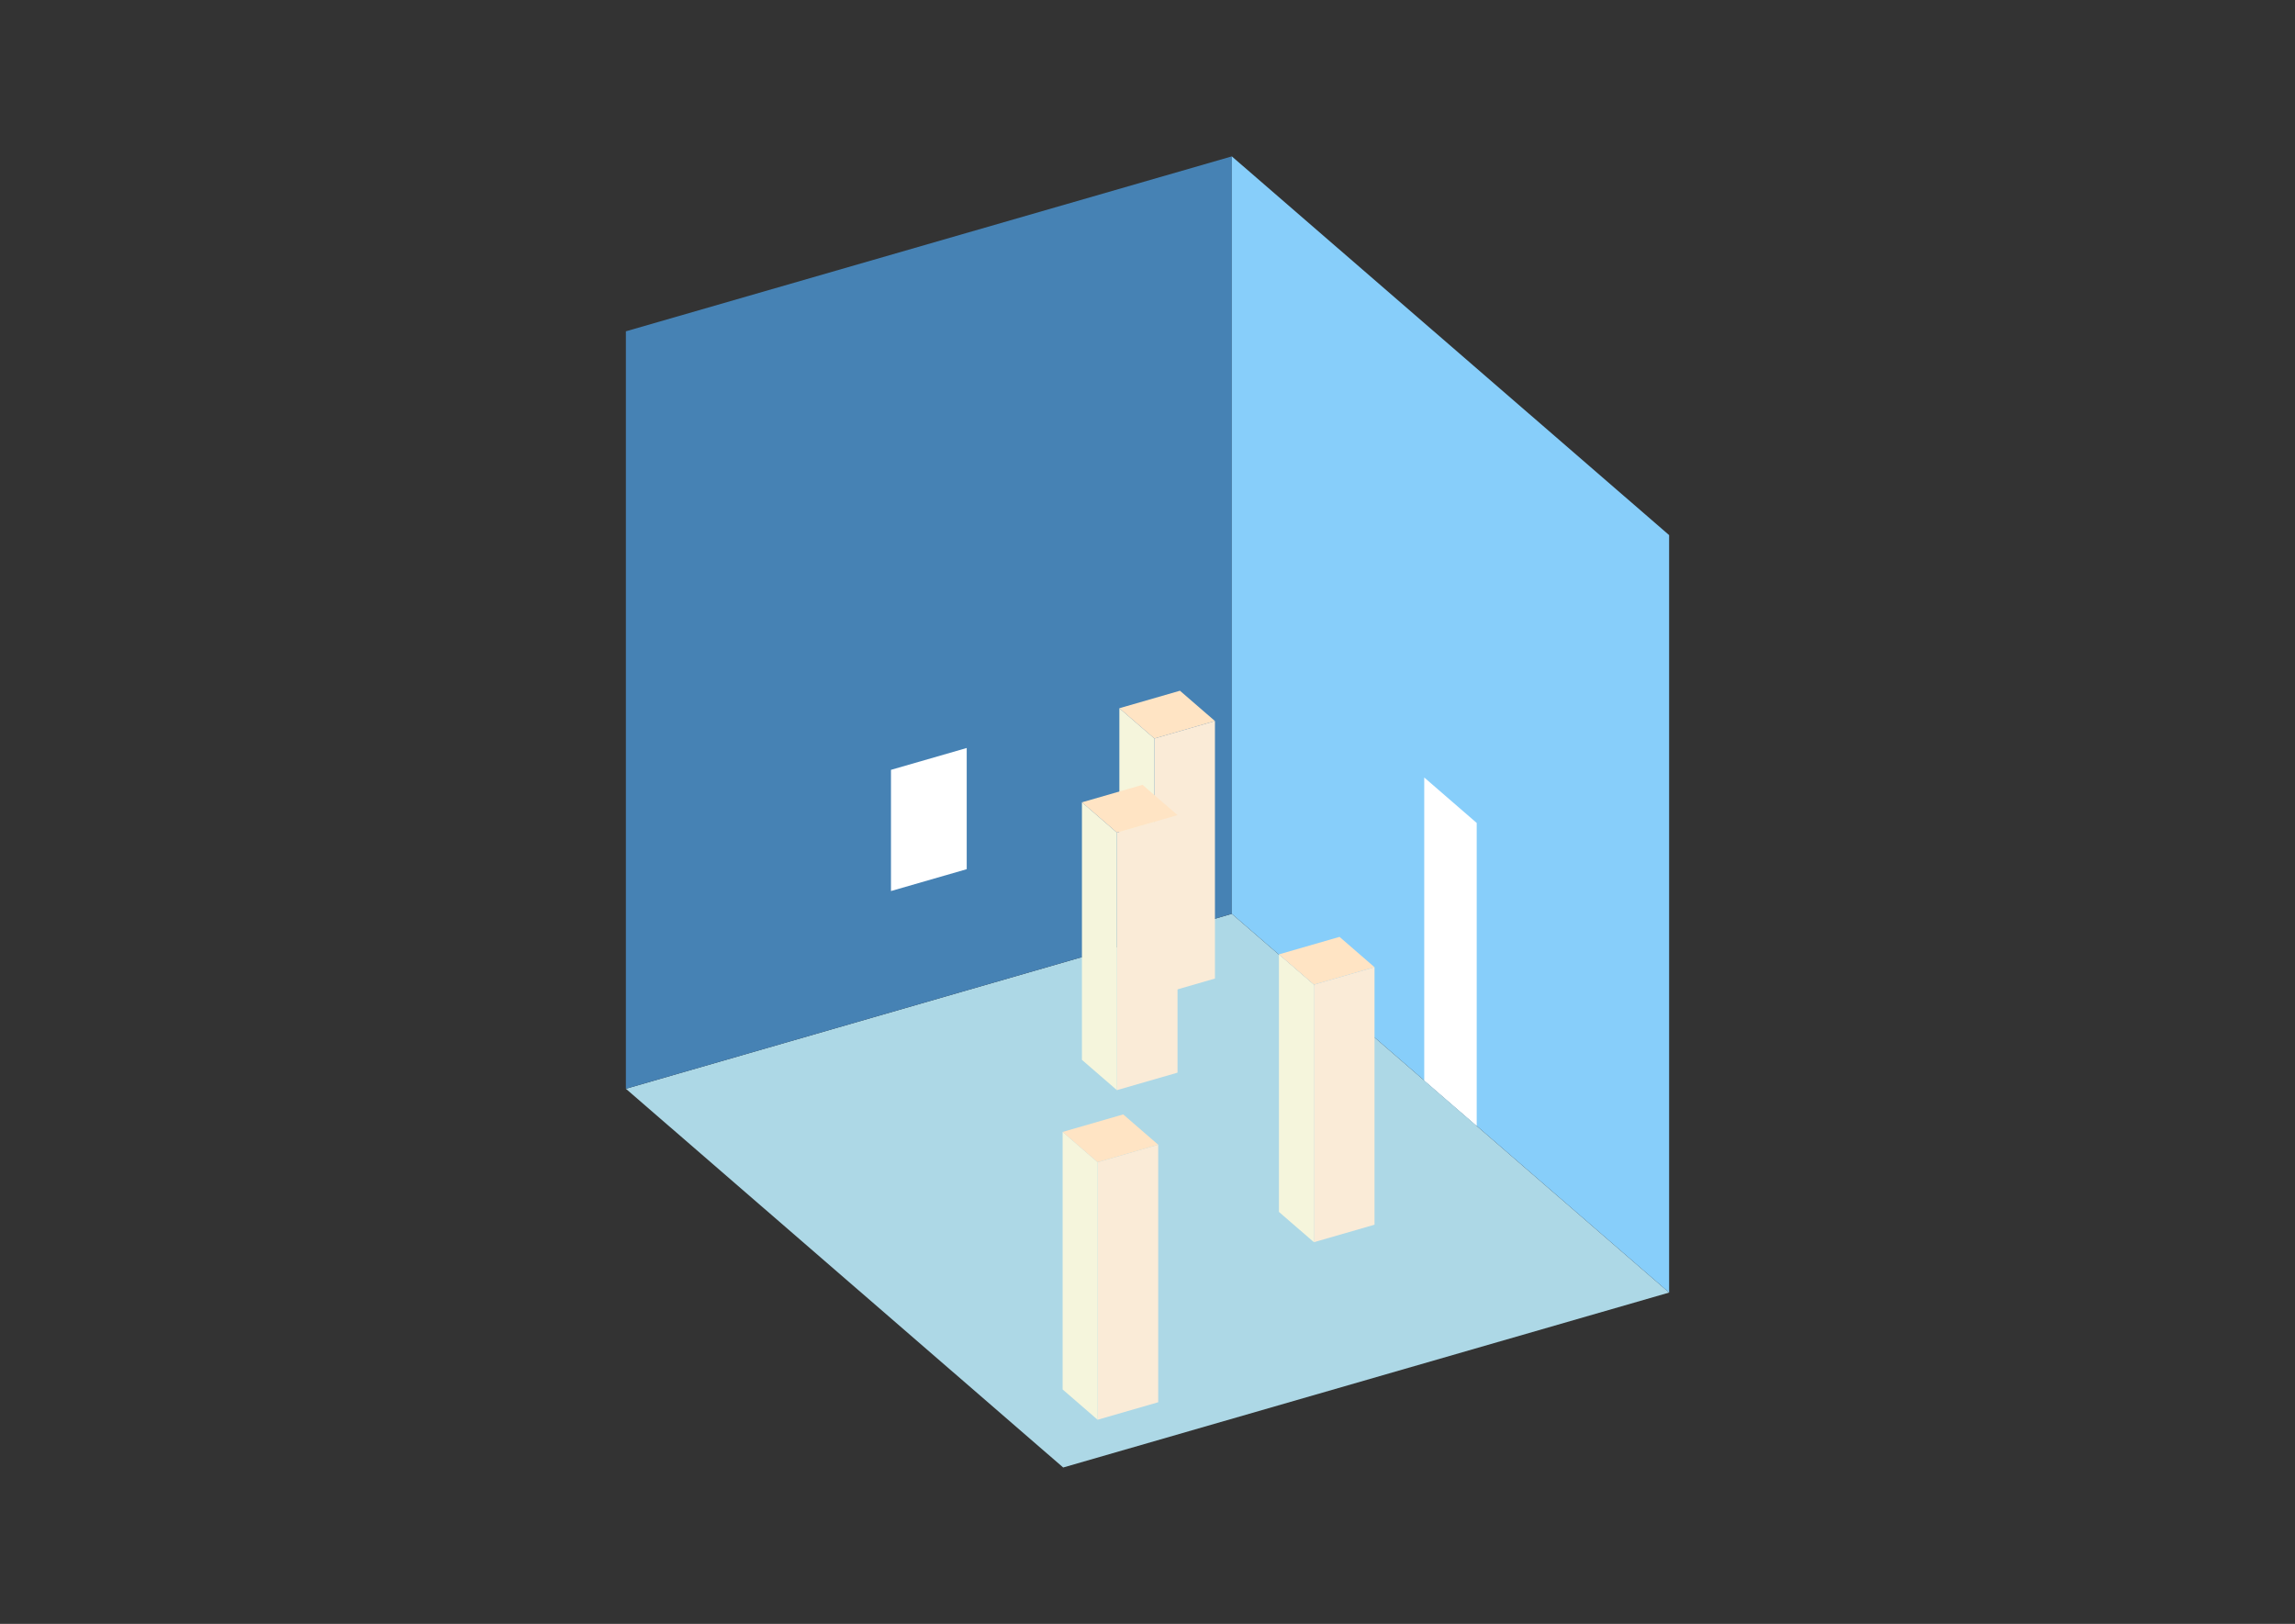 <?xml version="1.0" encoding="UTF-8"?>
<svg
  xmlns="http://www.w3.org/2000/svg"
  width="848"
  height="600"
  style="background-color:white"
>
  <rect width="100%" height="100%" fill="#333333" stroke="none"/>
  <polygon fill="lightblue" points="392.844,542.218 231.261,402.284 455.156,337.651 616.739,477.585" />
  <polygon fill="steelblue" points="231.261,402.284 231.261,122.415 455.156,57.782 455.156,337.651" />
  <polygon fill="lightskyblue" points="616.739,477.585 616.739,197.716 455.156,57.782 455.156,337.651" />
  <polygon fill="white" points="545.643,416.014 545.643,304.066 526.253,287.274 526.253,399.222" />
  <polygon fill="white" points="329.215,329.228 329.215,284.449 357.202,276.37 357.202,321.149" />
  <polygon fill="antiquewhite" points="485.493,458.975 485.493,363.819 507.883,357.356 507.883,452.512" />
  <polygon fill="beige" points="485.493,458.975 485.493,363.819 472.567,352.625 472.567,447.78" />
  <polygon fill="bisque" points="485.493,363.819 472.567,352.625 494.956,346.161 507.883,357.356" />
  <polygon fill="antiquewhite" points="405.564,524.576 405.564,429.421 427.954,422.957 427.954,518.113" />
  <polygon fill="beige" points="405.564,524.576 405.564,429.421 392.638,418.226 392.638,513.381" />
  <polygon fill="bisque" points="405.564,429.421 392.638,418.226 415.027,411.763 427.954,422.957" />
  <polygon fill="antiquewhite" points="426.53,368.028 426.53,272.872 448.92,266.409 448.92,361.564" />
  <polygon fill="beige" points="426.53,368.028 426.53,272.872 413.604,261.677 413.604,356.833" />
  <polygon fill="bisque" points="426.53,272.872 413.604,261.677 435.993,255.214 448.92,266.409" />
  <polygon fill="antiquewhite" points="412.699,402.794 412.699,307.638 435.089,301.175 435.089,396.33" />
  <polygon fill="beige" points="412.699,402.794 412.699,307.638 399.773,296.443 399.773,391.599" />
  <polygon fill="bisque" points="412.699,307.638 399.773,296.443 422.162,289.98 435.089,301.175" />
</svg>
